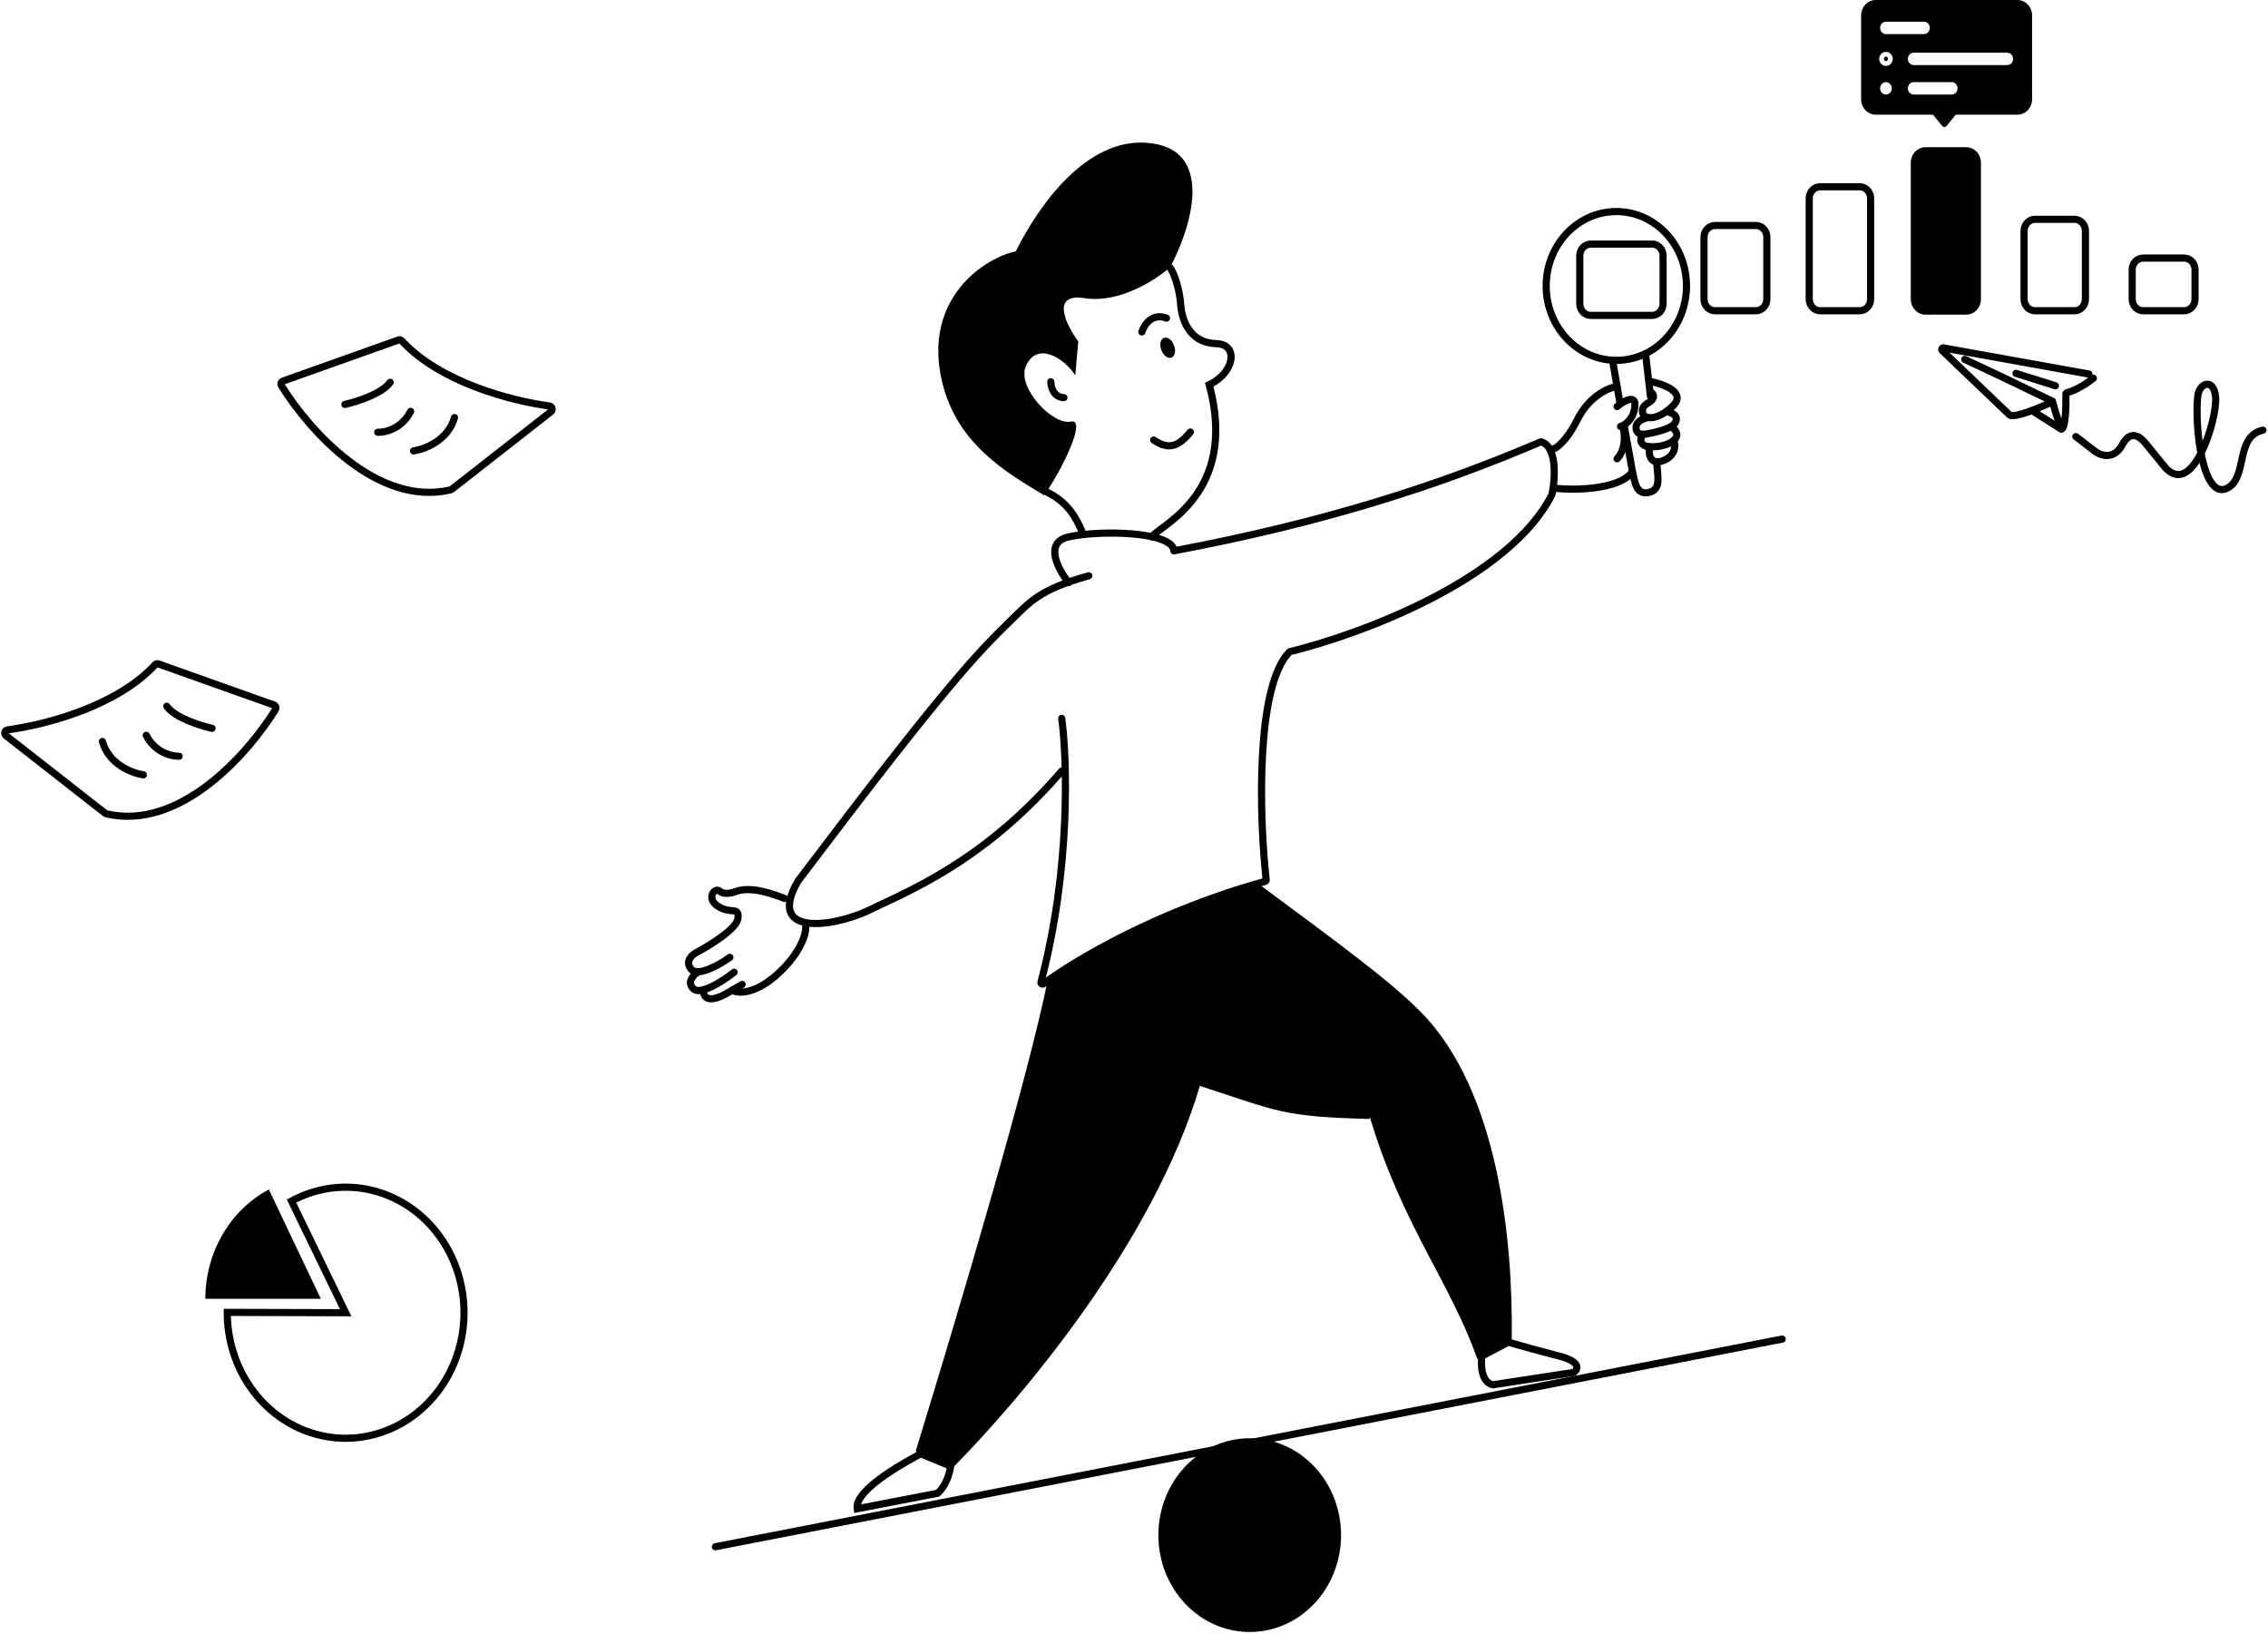 <svg width="951" height="685" viewBox="0 0 951 685" fill="none" xmlns="http://www.w3.org/2000/svg">
<path d="M384.094 608.01C401.844 550.203 431.02 452.225 439.325 410.944C439.36 410.771 439.458 410.631 439.599 410.538C475.787 386.668 514.931 373.683 528.098 371.092C528.258 371.06 528.414 371.103 528.548 371.202C562.08 396.061 582.825 411.254 595.648 424.189C628.259 457.083 634.466 520.158 633.896 561.214C633.896 561.447 633.774 561.654 633.584 561.767L620.14 569.643C619.809 569.836 619.398 569.67 619.263 569.297C608.289 538.018 587.824 513.333 574.432 468.472C574.442 468.835 574.149 469.155 573.786 469.145C537.401 468.159 535.94 465.937 503.106 455.297C483.513 521.57 427.56 586.967 399.804 615.094C399.629 615.271 399.381 615.313 399.157 615.216L384.447 608.801C384.15 608.672 383.995 608.333 384.094 608.01Z" fill="black"/>
<path d="M483.025 225.102C486.089 220.228 519.404 207.237 507.054 161.305C517.813 156.219 519.6 144.085 509.71 144.09C498.941 143.576 495.804 134.519 495.149 128.601C494.727 120.626 491.804 113.463 490.62 112.244" stroke="black" stroke-width="3" stroke-linecap="round"/>
<path d="M491.349 149.884C492.769 149.213 493.15 146.838 492.201 144.579C491.251 142.321 489.331 141.034 487.911 141.706C486.491 142.377 486.11 144.752 487.059 147.01C488.009 149.269 489.929 150.555 491.349 149.884Z" fill="black"/>
<path d="M478.797 139.177C479.704 136.282 483.037 131.07 489.106 133.378" stroke="black" stroke-width="3" stroke-linecap="round"/>
<path d="M483.761 184.499C489.364 188.253 493.626 188.016 499.125 181.148" stroke="black" stroke-width="3" stroke-linecap="round"/>
<path d="M440.622 160.07C440.629 162.211 441.736 166.541 446.099 166.73" stroke="black" stroke-width="3" stroke-linecap="round"/>
<path d="M395.074 160.26C401.388 186.445 422.3 198.275 437.806 207.647C445.386 196.949 455.957 175.145 448.974 176.755C441.634 178.446 426.245 162.598 430.159 153.546C434.751 142.925 446.135 150.054 450.881 157.354L452.133 143.157C447.002 136.157 440.356 122.728 454.823 125.018C469.289 127.307 484.726 117.33 490.636 112.055C499.586 95.421 510.069 61.69 480.406 59.838C455.735 58.297 436.097 85.036 425.88 105.439C413.931 107.653 386.466 124.557 395.074 160.26Z" fill="black"/>
<path d="M437.845 205.667C445.328 209.466 449.935 213.405 454.224 224.127" stroke="black" stroke-width="3" stroke-linecap="round"/>
<path d="M445.199 301.19C447.518 318.511 448.961 364.585 436.498 411.777C436.34 412.374 436.977 412.866 437.456 412.51C450.792 402.605 485.635 381.847 530.465 369.564C530.762 369.482 530.961 369.193 530.926 368.869C528.011 342.718 526.44 287.744 540.675 273.365C540.753 273.286 540.842 273.236 540.947 273.21C570.301 266.024 632.585 243.132 650.748 207.371C650.772 207.318 650.791 207.264 650.803 207.204C652.108 200.739 653.003 187.537 646.391 185.264C646.262 185.219 646.121 185.227 645.993 185.282C602.64 203.872 554.32 219.271 492.217 230.95" stroke="black" stroke-width="3" stroke-linecap="round"/>
<path d="M445.199 323.284C415.541 357.594 387.942 370.66 366.904 380.408C352.206 388.354 320.333 394.054 334.593 369.421C395.871 288.324 409.352 274.222 423.752 260.251C432.023 252.227 435.701 247.255 456.535 241.407" stroke="black" stroke-width="3" stroke-linecap="round"/>
<path d="M359.41 632.597C358.185 624.149 381.981 611.802 386.067 609.528L398.628 614.727C397.648 621.225 394.543 625.015 393.113 626.098L359.41 632.597Z" stroke="black" stroke-width="3"/>
<path d="M625.967 580.611C621.065 579.571 620.863 572.164 621.371 568.59L632.401 562.741C635.772 563.716 644.779 566.25 653.848 568.59C662.918 570.929 661.71 574.113 659.976 575.413L625.967 580.611Z" stroke="black" stroke-width="3"/>
<path d="M562.316 643.643C562.316 666.075 545.169 684.257 524.017 684.257C502.866 684.257 485.719 666.075 485.719 643.643C485.719 621.213 502.866 603.03 524.017 603.03C545.169 603.03 562.316 621.213 562.316 643.643Z" fill="black"/>
<path d="M299.971 648.517L747.296 561.442" stroke="black" stroke-width="3" stroke-linecap="round"/>
<path d="M692.76 102.346H667.023C664.485 102.346 662.427 104.528 662.427 107.22V127.364C662.427 130.056 664.485 132.238 667.023 132.238H692.76C695.298 132.238 697.355 130.056 697.355 127.364V107.22C697.355 104.528 695.298 102.346 692.76 102.346Z" stroke="black" stroke-width="3"/>
<path d="M736.267 94.548H719.109C716.571 94.548 714.513 96.73 714.513 99.422V125.415C714.513 128.106 716.571 130.288 719.109 130.288H736.267C738.805 130.288 740.862 128.106 740.862 125.415V99.422C740.862 96.73 738.805 94.548 736.267 94.548Z" stroke="black" stroke-width="3"/>
<path d="M779.774 78.303H763.229C760.691 78.303 758.633 80.485 758.633 83.177V125.415C758.633 128.106 760.691 130.288 763.229 130.288H779.774C782.312 130.288 784.37 128.106 784.37 125.415V83.177C784.37 80.485 782.312 78.303 779.774 78.303Z" stroke="black" stroke-width="3"/>
<path d="M824.506 61.732H807.349C803.964 61.732 801.221 64.642 801.221 68.231V125.414C801.221 129.003 803.964 131.913 807.349 131.913H824.506C827.891 131.913 830.634 129.003 830.634 125.414V68.231C830.634 64.642 827.891 61.732 824.506 61.732Z" fill="black"/>
<path d="M869.852 91.949H853.307C850.769 91.949 848.711 94.131 848.711 96.823V125.415C848.711 128.106 850.769 130.288 853.307 130.288H869.852C872.39 130.288 874.448 128.106 874.448 125.415V96.823C874.448 94.131 872.39 91.949 869.852 91.949Z" stroke="black" stroke-width="3"/>
<path d="M915.81 108.195H898.652C896.114 108.195 894.056 110.377 894.056 113.068V125.415C894.056 128.106 896.114 130.288 898.652 130.288H915.81C918.348 130.288 920.406 128.106 920.406 125.415V113.068C920.406 110.377 918.348 108.195 915.81 108.195Z" stroke="black" stroke-width="3"/>
<path d="M816.24 52.801C815.75 53.4 814.88 53.4 814.389 52.801L809.107 46.338C808.421 45.497 808.985 44.188 810.032 44.188H820.597C821.645 44.188 822.208 45.497 821.522 46.338L816.24 52.801Z" fill="black"/>
<path fill-rule="evenodd" clip-rule="evenodd" d="M786.514 0H845.953C849.338 0 852.081 2.909 852.081 6.498V41.588C852.081 45.177 849.338 48.086 845.953 48.086H786.514C783.13 48.086 780.386 45.177 780.386 41.588V6.498C780.386 2.909 783.13 0 786.514 0ZM802.446 22.094H841.664C843.018 22.094 844.115 23.257 844.115 24.693C844.115 26.128 843.018 27.292 841.664 27.292H802.446C801.093 27.292 799.995 26.128 799.995 24.693C799.995 23.257 801.093 22.094 802.446 22.094ZM790.804 23.744C790.395 23.744 789.965 24.113 789.965 24.693C789.965 25.273 790.395 25.642 790.804 25.642C791.212 25.642 791.642 25.273 791.642 24.693C791.642 24.113 791.212 23.744 790.804 23.744ZM787.965 24.693C787.965 23.12 789.182 21.744 790.804 21.744C792.426 21.744 793.642 23.12 793.642 24.693C793.642 26.266 792.426 27.642 790.804 27.642C789.182 27.642 787.965 26.266 787.965 24.693ZM802.446 34.44H818.379C819.732 34.44 820.83 35.604 820.83 37.04C820.83 38.475 819.732 39.639 818.379 39.639H802.446C801.093 39.639 799.995 38.475 799.995 37.04C799.995 35.604 801.093 34.44 802.446 34.44ZM806.736 9.097H790.804C789.45 9.097 788.353 10.261 788.353 11.697C788.353 13.132 789.45 14.296 790.804 14.296H806.736C808.09 14.296 809.187 13.132 809.187 11.697C809.187 10.261 808.09 9.097 806.736 9.097ZM790.804 34.44C792.157 34.44 793.255 35.604 793.255 37.04C793.255 38.475 792.157 39.639 790.804 39.639C789.45 39.639 788.353 38.475 788.353 37.04C788.353 35.604 789.45 34.44 790.804 34.44Z" fill="black"/>
<path d="M122.241 503.585C131.872 498.334 142.857 496.567 153.523 498.553C164.188 500.539 173.949 506.169 181.316 514.586C188.683 523.002 193.253 533.742 194.328 545.168C195.403 556.595 192.925 568.081 187.272 577.875C181.618 587.669 173.099 595.234 163.014 599.416C152.929 603.598 141.831 604.167 131.412 601.038C120.993 597.908 111.825 591.251 105.305 582.082C98.787 572.912 95.274 561.734 95.304 550.251L144.939 550.395L122.241 503.585Z" stroke="black" stroke-width="3"/>
<path d="M86.112 544.546C86.112 535.041 88.6 525.722 93.3 517.628C98 509.535 104.727 502.983 112.731 498.705L134.521 544.546H86.112Z" fill="black"/>
<path d="M701.841 184.615C702.54 186.34 702.797 190.153 698.783 192.465C698.489 192.636 698.164 192.799 697.821 192.953C692.803 195.176 691.552 191.521 691.552 189.415V187.27" stroke="black" stroke-width="3" stroke-linecap="round"/>
<path d="M701.191 179.309C702.54 180.171 704.384 182.361 701.841 184.615C701.651 184.783 701.437 184.951 701.191 185.12C698.256 187.171 694.083 187.44 691.552 187.27C691.087 187.239 690.682 187.193 690.345 187.141C688.979 186.736 686.779 185.164 688.899 182.113" stroke="black" stroke-width="3" stroke-linecap="round"/>
<path d="M700.23 172.993C701.596 173.329 703.943 174.66 702.399 177.288C700.855 179.915 693.078 181.583 689.383 182.088C689.224 182.105 689.065 182.114 688.899 182.113C687.441 182.107 686.007 181.357 686.007 179.309C686.007 176.415 689.543 175.435 690.346 175.266" stroke="black" stroke-width="3" stroke-linecap="round"/>
<path d="M692.147 164.404C693.514 164.993 694.347 167.132 691.069 168.95C687.79 170.769 688.581 173.246 689.383 174.256C690.67 175.435 694.831 176.328 701.192 170.466C707.558 164.605 697.576 160.95 691.553 159.855" stroke="black" stroke-width="3" stroke-linecap="round"/>
<path d="M678.053 170.466C680.786 168.193 686.105 165.009 685.529 170.466C684.947 175.923 681.27 178.299 679.499 178.804" stroke="black" stroke-width="3" stroke-linecap="round"/>
<path d="M678.053 192.346C679.652 190.887 682.379 186.115 680.455 178.699" stroke="black" stroke-width="3" stroke-linecap="round"/>
<path d="M679.223 168.694L676.215 151.407" stroke="black" stroke-width="3" stroke-linecap="round"/>
<path d="M690.002 148.483L692.055 166.154" stroke="black" stroke-width="3" stroke-linecap="round"/>
<path d="M694.721 193.583C694.721 198.408 696.902 204.758 692.055 206.282C686.142 208.142 685.517 202.472 684.309 196.63L681.16 179.106" stroke="black" stroke-width="3" stroke-linecap="round"/>
<path d="M677.44 162.129C674.07 162.779 666.165 166.418 661.508 175.776C656.851 185.133 652.42 188.122 650.784 188.447" stroke="black" stroke-width="3" stroke-linecap="round"/>
<path d="M651.703 204.692C660.282 205.667 677.992 205.277 683.874 198.519" stroke="black" stroke-width="3" stroke-linecap="round"/>
<path d="M677.746 151.082C693.991 151.082 707.16 137.118 707.16 119.891C707.16 102.665 693.991 88.7 677.746 88.7C661.502 88.7 648.333 102.665 648.333 119.891C648.333 137.118 661.502 151.082 677.746 151.082Z" stroke="black" stroke-width="3"/>
<path d="M948.863 180.355C937.11 182.912 942.619 200.074 934.01 204.64C923.727 210.092 920.185 179.401 921.521 166.374C921.907 160.662 928.176 158.122 929.022 166.374C929.922 175.14 919.665 209.131 907.911 196.015L900.068 186.385C897.887 183.535 893.591 179.576 889.957 186.385C886.323 193.193 880.533 190.943 878.094 188.967L870.428 183.052" stroke="black" stroke-width="3" stroke-linecap="round"/>
<path d="M875.925 156.834L814.904 145.873C814.304 145.764 813.936 146.561 814.396 146.996L842.657 173.989C842.706 174.032 842.749 174.068 842.81 174.091C845.31 175.134 854.906 171.125 860.017 168.7C860.36 168.536 860.758 168.736 860.863 169.121C862.039 173.491 863.461 177.532 864.19 179.458C864.3 179.741 864.594 179.898 864.79 179.672C866.157 178.074 866.347 169.937 866.249 165.267C866.243 164.933 866.469 164.651 866.782 164.586C870.538 163.808 875.618 160.309 877.781 158.578" stroke="black" stroke-width="3" stroke-linecap="round"/>
<path d="M860.624 168.243C854.116 165.066 837.651 157.11 823.857 150.698" stroke="black" stroke-width="3" stroke-linecap="round"/>
<path d="M864.3 179.939L852.045 172.142" stroke="black" stroke-width="3" stroke-linecap="round"/>
<path d="M861.849 161.745L845.304 156.546" stroke="black" stroke-width="3" stroke-linecap="round"/>
<path d="M448.097 244.271C443.705 238.856 437.557 227.441 448.097 225.102C461.271 222.177 490.991 222.827 492.216 230.625" stroke="black" stroke-width="3" stroke-linecap="round"/>
<path d="M306.968 415.206C309.351 416.572 316.536 417.093 326.21 408.244C335.885 399.395 338.001 391.507 337.849 388.669" stroke="black" stroke-width="3" stroke-linecap="round"/>
<path d="M294.996 414.991C294.725 417.433 296.255 421.177 304.538 416.619L306.967 415.206L311.193 412.749" stroke="black" stroke-width="3" stroke-linecap="round"/>
<path d="M292.84 407.426C290.894 408.638 287.758 411.767 290.786 414.593C291.7 415.446 293.211 415.469 294.996 414.991C299.128 413.883 304.733 410.085 307.815 407.647" stroke="black" stroke-width="3" stroke-linecap="round"/>
<path d="M328.949 376.692C324.382 374.912 314.947 371.442 308.676 373.752C307.103 374.378 303.536 375.241 301.857 373.682C299.76 371.733 295.783 376.732 301.19 380.078C306.597 383.423 310.119 379.876 309.403 385.187C308.83 389.436 297.735 396.33 292.259 399.246C290.292 400.191 287.043 402.93 289.782 406.33C290.46 407.172 291.538 407.482 292.84 407.426C296.799 407.253 302.835 403.695 306.058 401.389" stroke="black" stroke-width="3" stroke-linecap="round"/>
<path d="M168.435 142.861C184.584 160.39 214.588 168.114 230.404 170.223C231.521 170.372 231.915 171.914 231.008 172.623L189.397 205.171C189.261 205.277 189.105 205.353 188.941 205.392C158.132 212.683 129.408 180.159 118.01 161.682C117.576 160.979 117.899 160.044 118.652 159.776L167.152 142.528C167.604 142.367 168.101 142.499 168.435 142.861Z" stroke="black" stroke-width="3" stroke-linecap="round"/>
<path d="M144.608 169.556C149.51 168.476 160.173 165.114 163.604 160.302" stroke="black" stroke-width="3" stroke-linecap="round"/>
<path d="M158.396 181.253C161.459 181.361 168.506 179.759 172.183 172.481" stroke="black" stroke-width="3" stroke-linecap="round"/>
<path d="M173.409 189.051C178.004 188.401 187.87 184.697 190.566 175.08" stroke="black" stroke-width="3" stroke-linecap="round"/>
<path d="M65.076 278.673C48.925 296.201 18.922 303.926 3.106 306.034C1.989 306.184 1.595 307.725 2.502 308.435L44.113 340.982C44.249 341.088 44.405 341.164 44.569 341.203C75.379 348.495 104.103 315.971 115.5 297.494C115.935 296.79 115.611 295.856 114.859 295.588L66.359 278.34C65.906 278.179 65.409 278.311 65.076 278.673Z" stroke="black" stroke-width="3" stroke-linecap="round"/>
<path d="M88.902 305.368C84 304.288 73.338 300.926 69.906 296.114" stroke="black" stroke-width="3" stroke-linecap="round"/>
<path d="M75.115 317.065C72.051 317.173 65.004 315.571 61.327 308.293" stroke="black" stroke-width="3" stroke-linecap="round"/>
<path d="M60.101 324.863C55.505 324.213 45.64 320.509 42.944 310.892" stroke="black" stroke-width="3" stroke-linecap="round"/>
</svg>
